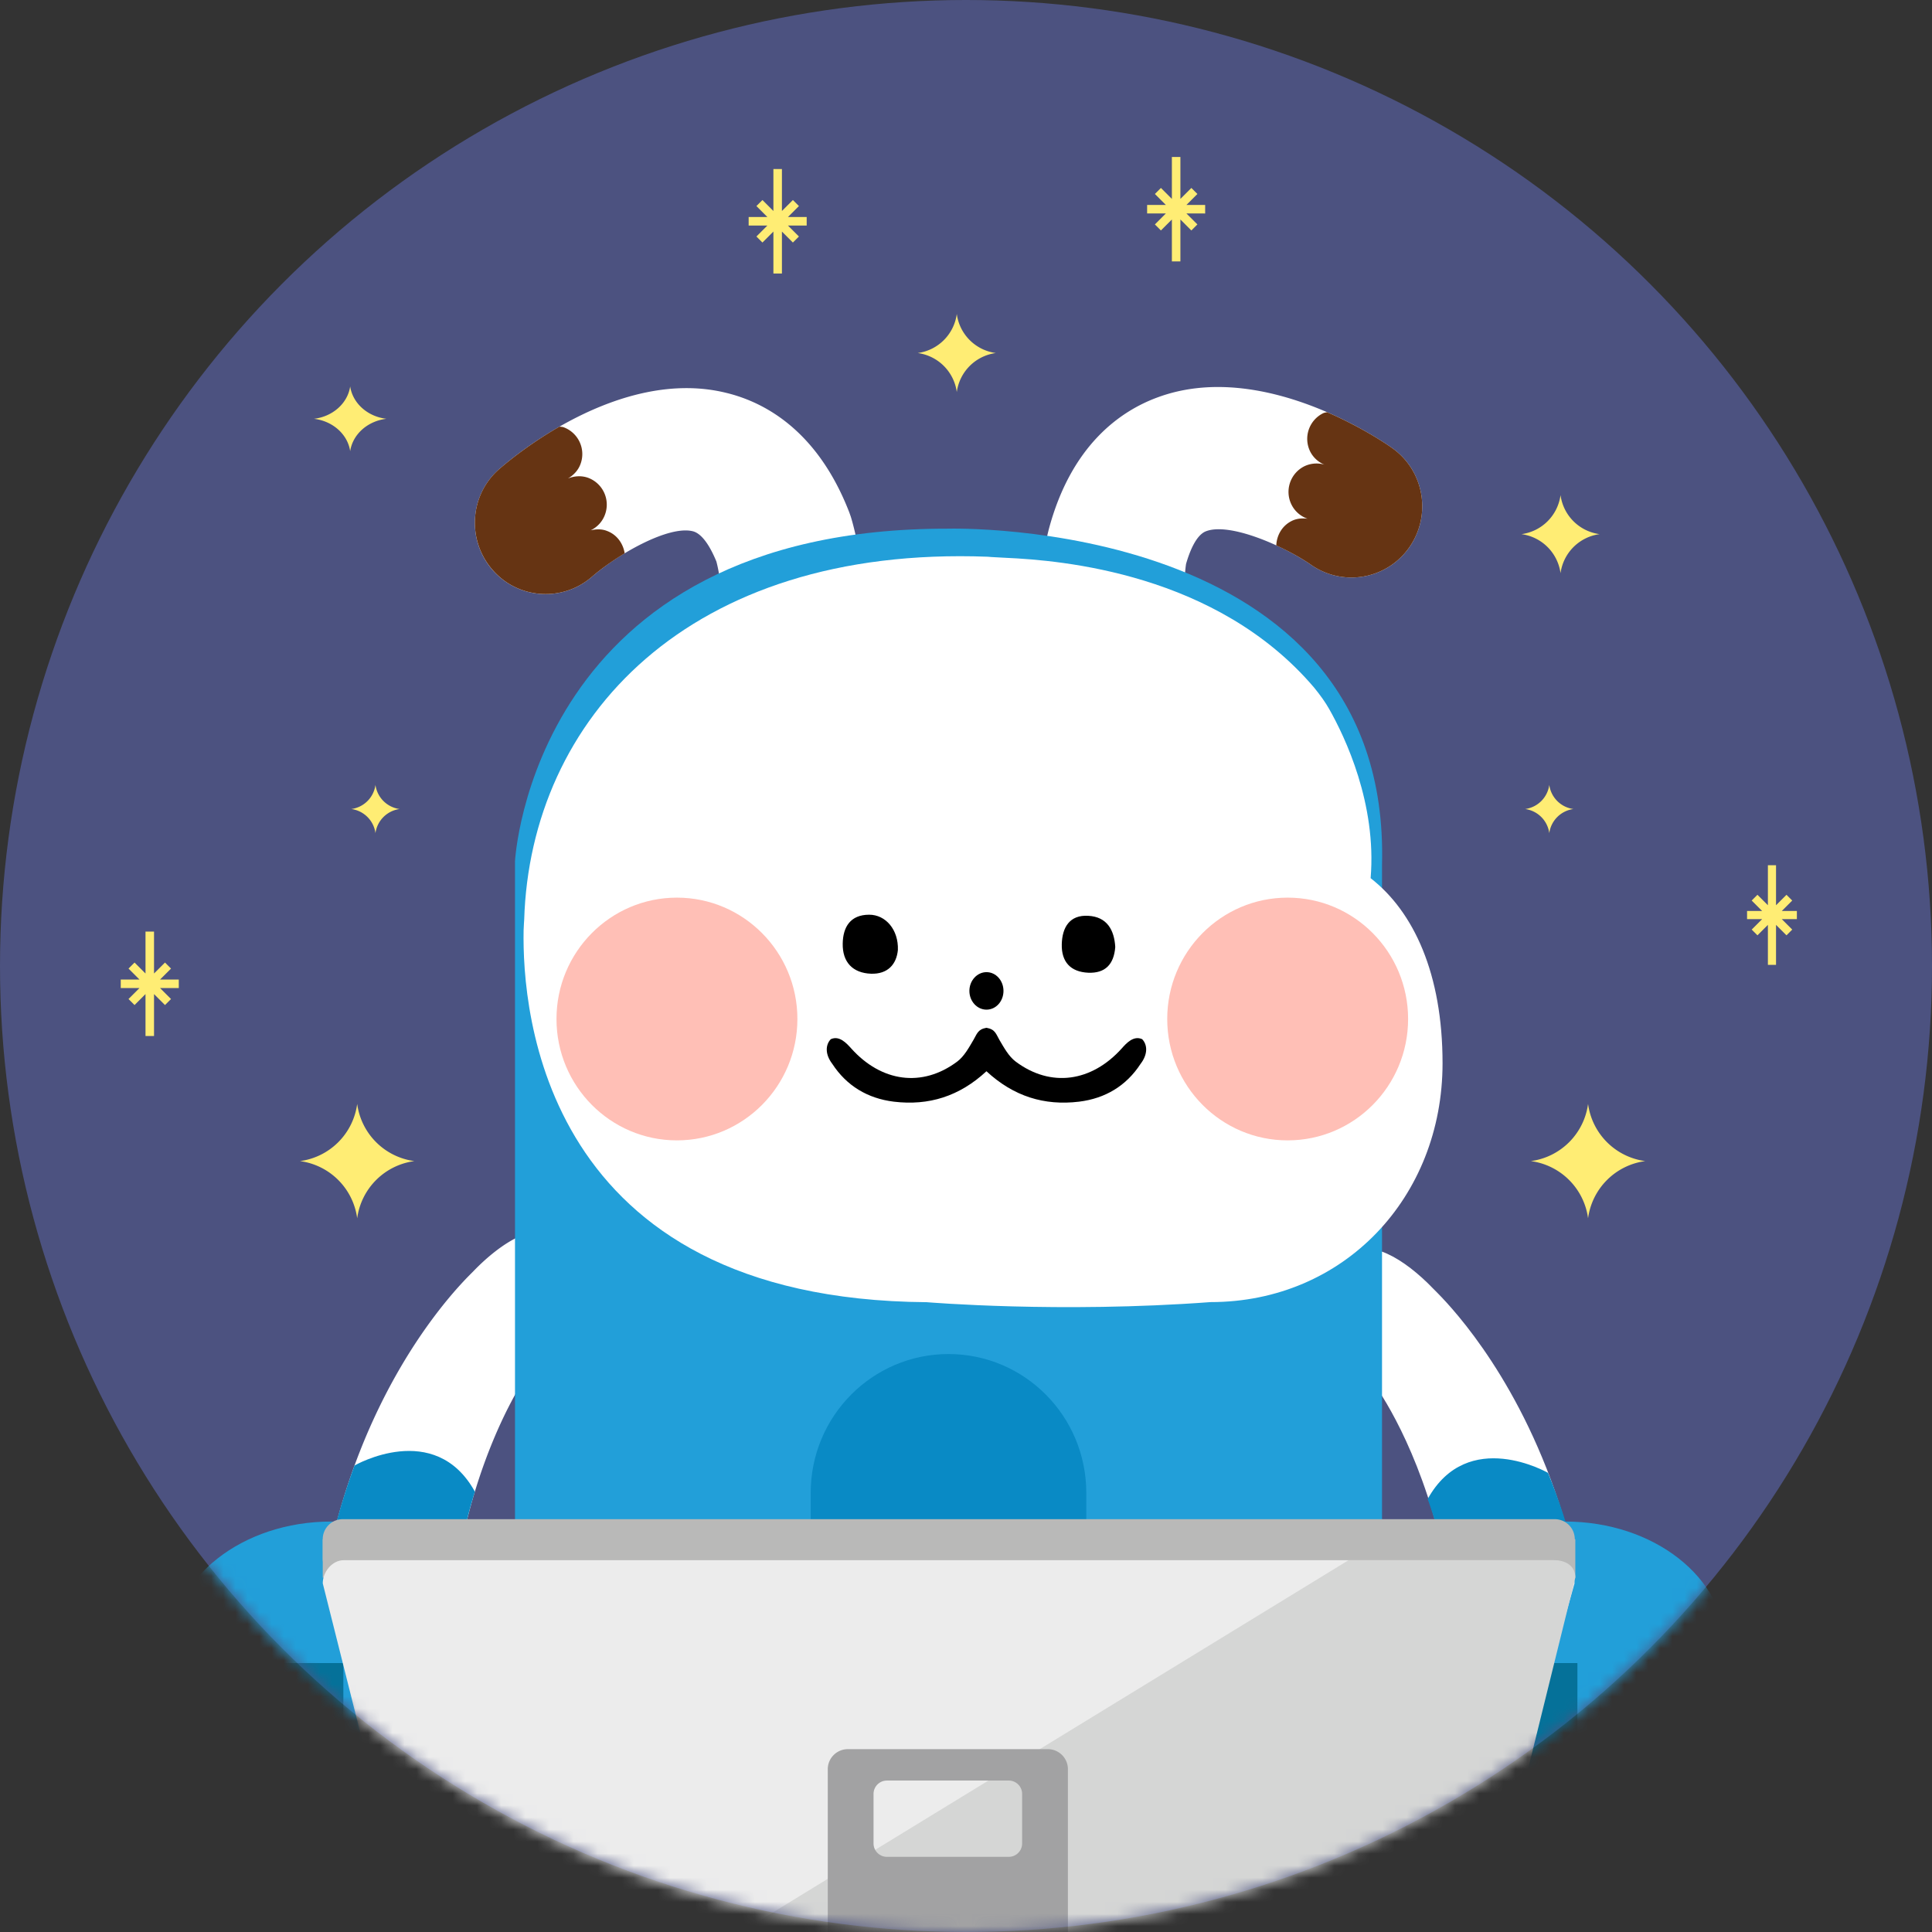 <svg xmlns="http://www.w3.org/2000/svg" xmlns:xlink="http://www.w3.org/1999/xlink" width="160" height="160" viewBox="0 0 160 160"><rect x="0" y="0" width="160" height="160" fill="#333333" stroke="none"/><defs><circle id="a" cx="80" cy="80" r="80"/></defs><g fill="none" fill-rule="evenodd"><mask id="b" fill="#fff"><use xlink:href="#a"/></mask><use fill="#4C5280" fill-rule="nonzero" xlink:href="#a"/><g mask="url(#b)"><path fill="#FFF" d="M96.449 61.468c.055-.03.123-.06.18-.089 2.853-1.538 3.925-5.116 2.401-7.988-1.204-2.258-.964-5.652-.806-6.688.275-.964.82-2.406 1.669-2.713 1.95-.731 6.38 1.19 8.7 2.795a5.839 5.839 0 0 0 8.147-1.497c1.836-2.67 1.187-6.335-1.458-8.19-1.08-.767-10.83-7.355-19.398-4.195-3.11 1.135-7.189 3.977-9.04 10.98l-.09.366c-.164.833-1.483 8.267 1.941 14.712 1.5 2.815 4.937 3.91 7.754 2.507"/><path fill="#663413" d="M106.968 43.146c.429-.217.885-.241 1.32-.187a2.33 2.33 0 0 1-1.337-1.178 2.373 2.373 0 0 1 1.066-3.165 2.331 2.331 0 0 1 1.665-.137 2.292 2.292 0 0 1-1.183-1.096 2.367 2.367 0 0 1 1.07-3.157c.108-.057.22-.058.334-.09 2.862 1.24 4.917 2.63 5.379 2.962 2.645 1.856 3.295 5.518 1.458 8.189a5.84 5.84 0 0 1-8.147 1.499c-.78-.545-1.81-1.119-2.896-1.616.033-.837.478-1.627 1.271-2.024"/><path fill="#FFF" d="M62.722 60.986a2.053 2.053 0 0 1-.187-.07c-3.002-1.207-4.46-4.644-3.264-7.671.945-2.382.332-5.718.058-6.74-.376-.921-1.072-2.297-1.962-2.511-2.018-.495-6.205 1.91-8.332 3.758a5.837 5.837 0 0 1-8.263-.569c-2.117-2.455-1.884-6.157.54-8.306.996-.878 9.956-8.526 18.824-6.344 3.216.777 7.581 3.144 10.198 9.9l.125.354c.25.807 2.39 8.047-.313 14.84-1.173 2.966-4.463 4.442-7.424 3.359"/><path fill="#663413" d="M50.244 43.96c-.444-.167-.897-.14-1.329-.041a2.319 2.319 0 0 0 1.195-1.323 2.371 2.371 0 0 0-1.401-3.025c-.57-.204-1.157-.151-1.678.056.467-.27.858-.676 1.05-1.214a2.365 2.365 0 0 0-1.403-3.028c-.116-.043-.224-.032-.342-.056-2.71 1.557-4.595 3.172-5.025 3.548-2.423 2.143-2.656 5.852-.53 8.306 2.113 2.445 5.812 2.701 8.255.569.718-.626 1.677-1.307 2.698-1.926-.131-.826-.653-1.565-1.49-1.865"/><g><path fill="#FFF" d="M123.573 170.077c2.4 0 4.624-1.863 5.414-4.79 10.532-39.198-9.539-57.775-10.276-58.547-2.393-2.5-5.482-4.366-7.085-2.715-2.494 2.57-.479 7.69 1.87 10.199.589.657 12.666 16.935 4.663 46.727-.983 3.645.648 7.582 3.638 8.776.591.24 1.19.35 1.776.35"/><path fill="#098AC5" d="M128.204 121.979s-6.642-3.837-9.97 2.163c0 0 2.585 6.701 2.645 15.567h11.158s0-8.289-3.833-17.73"/><path fill="#229FD9" d="M142.9 136.405c0 5.739-5.945 10.394-13.275 10.394-7.333 0-13.279-4.655-13.279-10.394 0-5.74 5.946-10.397 13.279-10.397 7.33 0 13.276 4.656 13.276 10.397"/><path fill="#057199" d="M124.965 146.556c.915.154 1.863.243 2.836.243.976 0 1.922-.089 2.833-.243v-8.826h-5.67v8.826z"/><path fill="#098AC5" d="M119.603 139.291a2.837 2.837 0 0 1 2.838 2.835v2.508a2.839 2.839 0 0 1-2.838 2.834H113.7a2.839 2.839 0 0 1-2.839-2.834v-2.508a2.837 2.837 0 0 1 2.839-2.835h5.903z"/><g><path fill="#FFF" d="M34.32 168.642c-2.401 0-4.632-1.863-5.415-4.794-10.537-39.195 9.54-57.77 10.276-58.546 2.396-2.496 5.485-4.363 7.086-2.71 2.494 2.566.478 7.69-1.868 10.194-.593.656-12.666 16.938-4.663 46.73.983 3.645-.648 7.58-3.638 8.78a4.777 4.777 0 0 1-1.778.346"/><path fill="#098AC5" d="M29.36 121.367s6.644-3.834 9.969 2.166c0 0-2.255 6.705-2.32 15.562H25.855s.052-8.402 3.504-17.728"/><path fill="#229FD9" d="M14.143 136.405c0 5.739 5.949 10.394 13.279 10.394 7.333 0 13.276-4.655 13.276-10.394 0-5.74-5.943-10.397-13.276-10.397-7.33 0-13.279 4.656-13.279 10.397"/><path fill="#057199" d="M28.434 146.556c-.916.154-1.86.243-2.837.243-.975 0-1.922-.089-2.832-.243v-8.826h5.669v8.826z"/><path fill="#098AC5" d="M36.533 139.291a2.835 2.835 0 0 0-2.836 2.835v2.508a2.837 2.837 0 0 0 2.836 2.834h5.905a2.838 2.838 0 0 0 2.834-2.834v-2.508a2.836 2.836 0 0 0-2.834-2.835h-5.905z"/></g><g><path fill="#229FD9" d="M42.65 102.016v-30.69s1.417-27.624 35.899-27.544c0 0 36.656-1.039 35.904 27.813v71.791H42.65v-41.37z"/><path fill="#098AC5" d="M89.962 123.634c0-6.35-5.106-11.498-11.413-11.498-6.298 0-11.41 5.148-11.41 11.498v17.943l-.004.013c0 6.35 5.116 11.498 11.414 11.498 6.307 0 11.413-5.148 11.413-11.498v-17.956z"/></g></g><g><path fill="#FFF" d="M110.065 58.698c-.296-.523-.707-1.107-1.233-1.752-8.063-9.48-20.934-10.544-25.524-10.75-1.2-.053-1.51-.09-1.51-.09-24.849-.944-37.882 13.46-38.387 30.064-.01.092-.015.178-.02.296 0 .197-.028.388-.028.58-.126 6.63 1.531 30.563 33.38 30.796.111.006 10.994.924 23.517-.008 11.03 0 19.206-8.671 19.206-19.784 0-7.396-2.385-12.545-5.956-15.323.509-6.175-2.107-11.67-3.445-14.03z"/><path fill="#000" d="M81.693 85.117c.735.127.788.512 1.076 1.006.382.646.771 1.364 1.347 1.794 2.911 2.178 6.287 1.681 8.78-1.088.377-.424.976-1.097 1.694-.768.447.468.476 1.25-.13 2.04-1.182 1.815-2.916 2.868-5.099 3.135-2.887.347-5.421-.441-7.668-2.52-2.24 2.079-4.775 2.867-7.669 2.52-2.181-.267-3.916-1.32-5.099-3.134-.605-.791-.57-1.573-.123-2.04.712-.33 1.312.343 1.694.767 2.488 2.77 5.863 3.266 8.774 1.088.576-.43.965-1.148 1.347-1.794.294-.494.347-.88 1.076-1.006zm.006-4.608c.782 0 1.405.7 1.405 1.553 0 .858-.623 1.553-1.405 1.553s-1.418-.695-1.418-1.553c0-.852.636-1.553 1.418-1.553zm-9.727-4.757c1.382-.006 2.447 1.253 2.387 2.923-.117 1.194-.846 2.008-2.223 1.964-1.517-.056-2.375-.956-2.346-2.5.024-1.379.641-2.381 2.182-2.387zm18.154.091c1.559.085 2.153 1.179 2.235 2.585-.112 1.438-.83 2.184-2.235 2.129-1.47-.065-2.234-.903-2.194-2.37.036-1.385.648-2.435 2.194-2.344z"/><path fill="#FFBFB6" d="M66.037 84.388c0 5.552-4.468 10.053-9.979 10.053-5.506 0-9.972-4.501-9.972-10.053 0-5.549 4.466-10.05 9.972-10.05 5.51 0 9.979 4.501 9.979 10.05M116.613 84.388c0 5.552-4.466 10.053-9.976 10.053-5.509 0-9.972-4.501-9.972-10.053 0-5.549 4.463-10.05 9.972-10.05 5.51 0 9.976 4.501 9.976 10.05"/></g><g><path fill="#B9B9B8" d="M130.418 129.066c0 .916-.744 1.66-1.66 1.66H28.387a1.66 1.66 0 0 1-1.66-1.66v-1.595c0-.917.745-1.66 1.66-1.66h100.37a1.66 1.66 0 0 1 1.66 1.66v1.595z"/><path fill="#B9B9B8" d="M26.729 130.654h103.733v-3.183H26.729z"/><path fill="#ECECEC" d="M121.003 164.355c0 .962-.78 3.048-1.74 3.048H36.818c-.962 0-1.74-2.086-1.74-3.048l-8.348-33.227c0-.96.78-1.919 1.74-1.919h100.187c.96 0 1.74.958 1.74 1.919l-9.393 33.227z"/><path fill="#D5D6D5" d="M111.682 129.21h17.042c.96 0 1.738.484 1.738 1.444l-8.348 33.799c0 .96-.779 2.95-1.737 2.95H49.258l62.424-38.194z"/><path fill="#A2A2A3" d="M84.648 152.668c0 .611-.495 1.107-1.106 1.107H73.45c-.61 0-1.107-.496-1.107-1.107v-4.104c0-.61.496-1.106 1.107-1.106h10.092c.61 0 1.106.496 1.106 1.106v4.104zm2.132-7.81H70.212a1.66 1.66 0 0 0-1.66 1.66v28.335H88.44v-28.335c0-.917-.744-1.66-1.66-1.66z"/></g></g><g fill="#FFED74"><path d="M130.305 67a2.327 2.327 0 0 1-2-2 2.33 2.33 0 0 1-2 2 2.33 2.33 0 0 1 2 2 2.329 2.329 0 0 1 2-2M82.473 29.236A3.766 3.766 0 0 1 79.237 26 3.769 3.769 0 0 1 76 29.236a3.772 3.772 0 0 1 3.237 3.237 3.769 3.769 0 0 1 3.236-3.237M132.473 44.236A3.766 3.766 0 0 1 129.237 41 3.769 3.769 0 0 1 126 44.236a3.772 3.772 0 0 1 3.237 3.237 3.769 3.769 0 0 1 3.236-3.237M33.094 67a2.328 2.328 0 0 1-2-2 2.327 2.327 0 0 1-2 2c1.04.137 1.863.96 2 2a2.33 2.33 0 0 1 2-2M32 34.683c-1.56-.183-2.794-1.288-3-2.683-.206 1.395-1.44 2.5-3 2.683 1.56.185 2.794 1.288 3 2.683.206-1.395 1.44-2.498 3-2.683M136.252 96.157a5.513 5.513 0 0 1-4.735-4.736 5.516 5.516 0 0 1-4.74 4.736 5.519 5.519 0 0 1 4.74 4.738 5.516 5.516 0 0 1 4.735-4.738M34.318 96.157a5.515 5.515 0 0 1-4.737-4.736 5.515 5.515 0 0 1-4.737 4.736 5.517 5.517 0 0 1 4.737 4.738 5.517 5.517 0 0 1 4.737-4.738"/><path fill-rule="nonzero" d="M147.083 71.656v3.312l.866-.865.476.476-.865.865h1.25v.674h-1.251l.866.866-.476.476-.866-.866v3.313h-.673v-3.313l-.866.866-.476-.476.866-.866h-1.25v-.673l1.249-.001-.865-.865.476-.476.866.865v-3.312h.673zM12.756 77.148v3.472l.908-.907.5.5-.909.907h1.551v.707h-1.551l.908.908-.5.499-.907-.908V85.8h-.706v-3.475l-.908.909-.499-.5.908-.908-1.551.001v-.706h1.551l-.908-.908.5-.5.907.908v-3.473h.706zM64.756 14v3.472l.908-.907.5.5-.909.907h1.551v.707l-1.551-.001.908.908-.5.5-.907-.908v3.473h-.706v-3.474l-.908.909-.499-.5.908-.908H62v-.705l1.551-.001-.908-.908.5-.499.907.908V14h.706zM97.756 13v3.472l.908-.907.5.5-.909.907h1.551v.707l-1.551-.001.908.908-.5.5-.907-.908v3.473h-.706v-3.474l-.908.909-.499-.5.908-.908H95v-.705l1.551-.001-.908-.908.5-.499.907.908V13h.706z"/></g></g></svg>